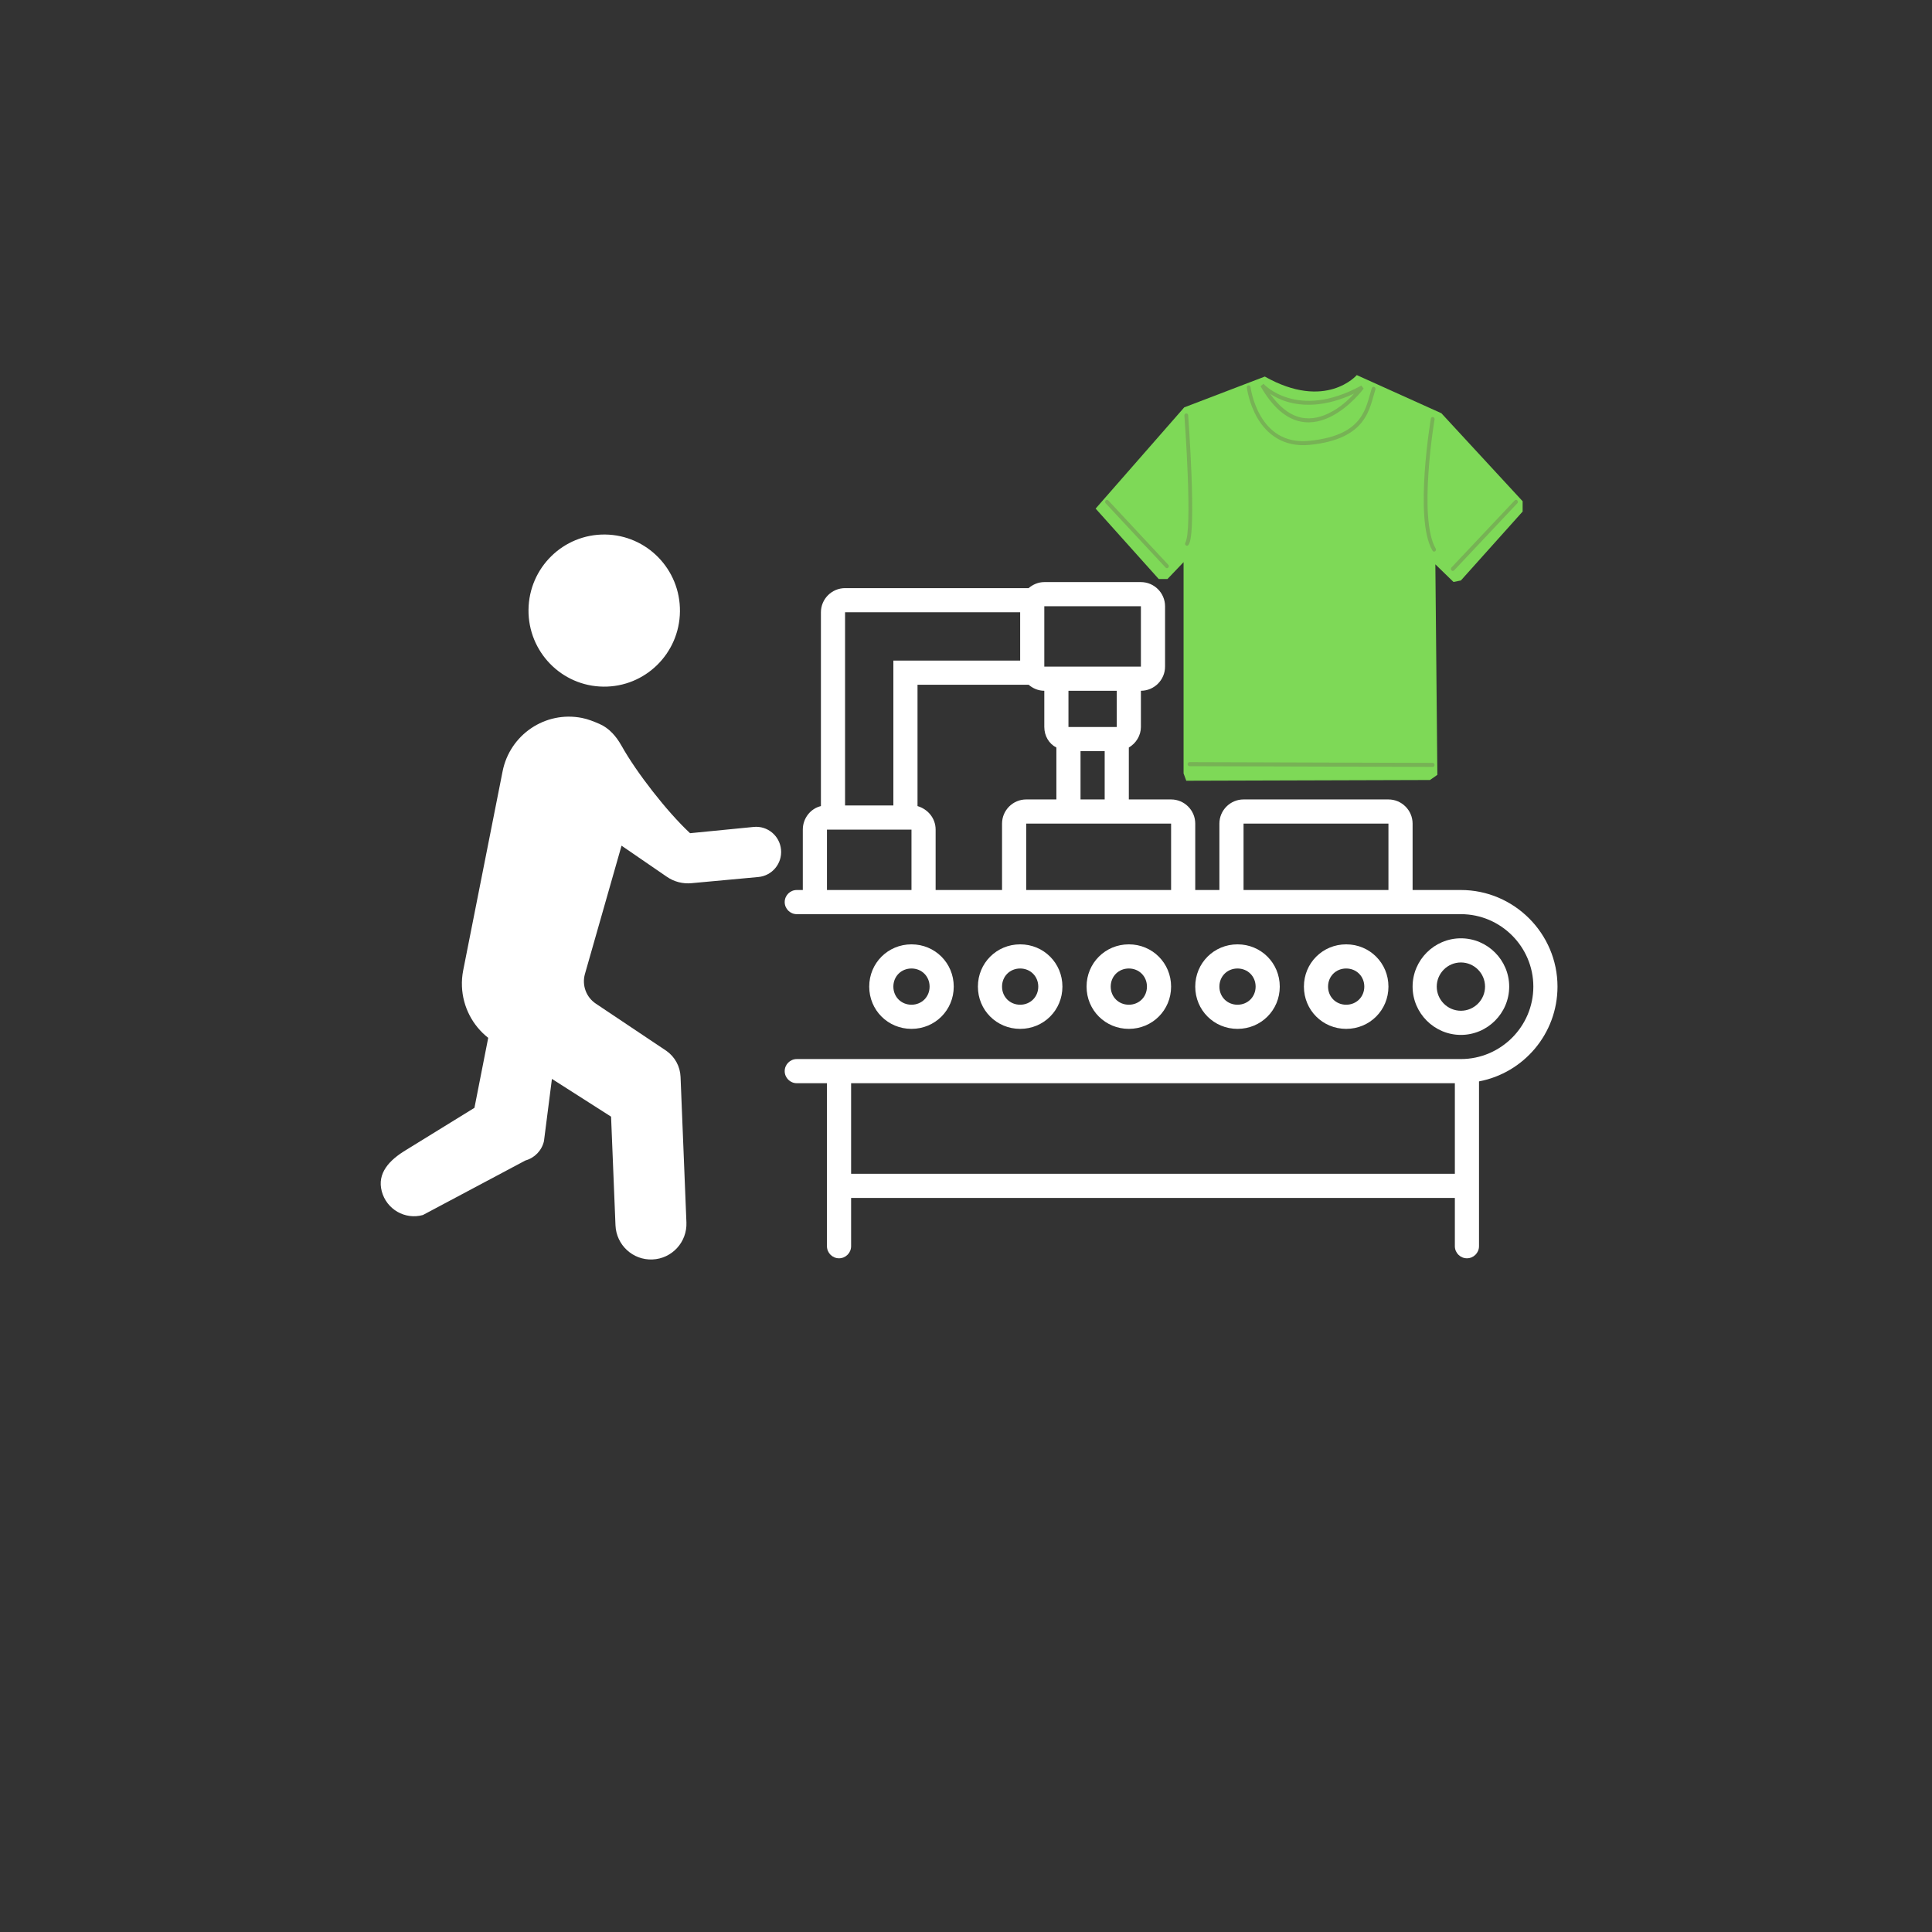 <svg xmlns="http://www.w3.org/2000/svg" xmlns:xlink="http://www.w3.org/1999/xlink" width="500" zoomAndPan="magnify" viewBox="0 0 375 375" height="500" preserveAspectRatio="xMidYMid meet" version="1.0"><rect x="0" y="0" width="375" height="375" fill="#333333" stroke="none"/><defs><clipPath id="2e94b26e87"><path d="M 152.309 112.984 L 302.309 112.984 L 302.309 244.234 L 152.309 244.234 Z M 152.309 112.984 " clip-rule="nonzero"/></clipPath><clipPath id="11468a411c"><path d="M 212.473 72.809 L 295.723 72.809 L 295.723 151.559 L 212.473 151.559 Z M 212.473 72.809 " clip-rule="nonzero"/></clipPath><clipPath id="1007e6b5f9"><path d="M 212.66 98.719 L 224.91 112.387 L 226.605 112.387 L 229.73 109.113 L 229.73 150.117 L 230.254 151.539 L 277.559 151.398 L 278.992 150.398 L 278.602 109.539 L 282.121 112.957 L 283.555 112.672 L 295.543 99.289 L 295.543 97.293 L 279.773 80.211 L 263.352 72.805 C 263.352 72.805 257.359 79.781 245.5 73.09 L 229.859 79.07 Z M 212.66 98.719 " clip-rule="nonzero"/></clipPath><radialGradient gradientTransform="matrix(0, 1.175, -0.825, -0, 610.041, -94.211)" gradientUnits="userSpaceOnUse" r="66.009" cx="175.68" id="4983a9732b" cy="431.352" fx="175.68" fy="431.352"><stop stop-opacity="1" stop-color="rgb(49.399%, 85.1%, 34.099%)" offset="0"/><stop stop-opacity="1" stop-color="rgb(49.399%, 85.1%, 34.099%)" offset="1"/></radialGradient><clipPath id="cd08254ba1"><path d="M 102 103.609 L 132 103.609 L 132 134 L 102 134 Z M 102 103.609 " clip-rule="nonzero"/></clipPath><clipPath id="685dd847af"><path d="M 73 139 L 152 139 L 152 244.609 L 73 244.609 Z M 73 139 " clip-rule="nonzero"/></clipPath></defs><g clip-path="url(#2e94b26e87)"><path fill="#ffffff" d="M 283.559 172.75 L 274.184 172.75 L 274.184 159.859 C 274.184 157.281 272.074 155.172 269.496 155.172 L 241.371 155.172 C 238.793 155.172 236.684 157.281 236.684 159.859 L 236.684 172.75 L 231.996 172.75 L 231.996 159.859 C 231.996 157.281 229.887 155.172 227.309 155.172 L 219.105 155.172 L 219.105 145.094 C 220.512 144.273 221.449 142.75 221.449 141.109 L 221.449 134.078 C 224.027 134.078 226.137 131.969 226.137 129.391 L 226.137 117.672 C 226.137 115.094 224.027 112.984 221.449 112.984 L 202.699 112.984 C 201.527 112.984 200.473 113.453 199.652 114.156 L 164.027 114.156 C 161.449 114.156 159.34 116.266 159.34 118.844 L 159.34 156.461 C 157.348 156.93 155.824 158.805 155.824 161.031 L 155.824 172.75 L 154.652 172.75 C 153.363 172.75 152.309 173.805 152.309 175.094 C 152.309 176.383 153.363 177.438 154.652 177.438 L 283.559 177.438 C 291.293 177.438 297.621 183.766 297.621 191.5 C 297.621 199.234 291.293 205.562 283.559 205.562 L 154.652 205.562 C 153.363 205.562 152.309 206.617 152.309 207.906 C 152.309 209.195 153.363 210.25 154.652 210.25 L 160.512 210.25 L 160.512 241.891 C 160.512 243.18 161.566 244.234 162.855 244.234 C 164.145 244.234 165.199 243.18 165.199 241.891 L 165.199 232.516 L 282.387 232.516 L 282.387 241.891 C 282.387 243.18 283.441 244.234 284.73 244.234 C 286.02 244.234 287.074 243.18 287.074 241.891 L 287.074 209.898 C 295.746 208.258 302.309 200.641 302.309 191.5 C 302.309 181.188 293.871 172.75 283.559 172.75 Z M 202.699 117.672 L 221.449 117.672 L 221.449 129.391 L 202.699 129.391 Z M 207.387 141.109 L 207.387 134.078 L 216.762 134.078 L 216.762 141.109 Z M 214.418 145.797 L 214.418 155.172 L 209.73 155.172 L 209.73 145.797 Z M 164.027 118.844 L 198.012 118.844 L 198.012 128.219 L 173.402 128.219 L 173.402 156.344 L 164.027 156.344 Z M 176.918 172.75 L 160.512 172.75 L 160.512 161.031 L 176.918 161.031 Z M 194.496 159.859 L 194.496 172.75 L 181.605 172.75 L 181.605 161.031 C 181.605 158.805 180.082 157.047 178.09 156.461 L 178.09 132.906 L 199.652 132.906 C 200.473 133.609 201.527 134.078 202.699 134.078 L 202.699 141.109 C 202.699 142.867 203.637 144.391 205.043 145.094 L 205.043 155.172 L 199.184 155.172 C 196.605 155.172 194.496 157.281 194.496 159.859 Z M 227.309 172.75 L 199.184 172.75 L 199.184 159.859 L 227.309 159.859 Z M 269.496 172.75 L 241.371 172.75 L 241.371 159.859 L 269.496 159.859 Z M 282.387 227.828 L 165.199 227.828 L 165.199 210.25 L 282.387 210.25 Z M 282.387 227.828 " fill-opacity="1" fill-rule="nonzero"/></g><path fill="#ffffff" d="M 292.934 191.5 C 292.934 186.344 288.715 182.125 283.559 182.125 C 278.402 182.125 274.184 186.344 274.184 191.5 C 274.184 196.656 278.402 200.875 283.559 200.875 C 288.715 200.875 292.934 196.656 292.934 191.5 Z M 278.871 191.5 C 278.871 188.922 280.98 186.812 283.559 186.812 C 286.137 186.812 288.246 188.922 288.246 191.5 C 288.246 194.078 286.137 196.188 283.559 196.188 C 280.98 196.188 278.871 194.078 278.871 191.5 Z M 278.871 191.5 " fill-opacity="1" fill-rule="nonzero"/><path fill="#ffffff" d="M 269.496 191.5 C 269.496 186.93 265.863 183.297 261.293 183.297 C 256.723 183.297 253.09 186.93 253.09 191.5 C 253.09 196.07 256.723 199.703 261.293 199.703 C 265.863 199.703 269.496 196.07 269.496 191.5 Z M 257.777 191.5 C 257.777 189.508 259.301 187.984 261.293 187.984 C 263.285 187.984 264.809 189.508 264.809 191.5 C 264.809 193.492 263.285 195.016 261.293 195.016 C 259.301 195.016 257.777 193.492 257.777 191.5 Z M 257.777 191.5 " fill-opacity="1" fill-rule="nonzero"/><path fill="#ffffff" d="M 248.402 191.5 C 248.402 186.93 244.77 183.297 240.199 183.297 C 235.629 183.297 231.996 186.93 231.996 191.5 C 231.996 196.07 235.629 199.703 240.199 199.703 C 244.77 199.703 248.402 196.07 248.402 191.5 Z M 236.684 191.5 C 236.684 189.508 238.207 187.984 240.199 187.984 C 242.191 187.984 243.715 189.508 243.715 191.5 C 243.715 193.492 242.191 195.016 240.199 195.016 C 238.207 195.016 236.684 193.492 236.684 191.5 Z M 236.684 191.5 " fill-opacity="1" fill-rule="nonzero"/><path fill="#ffffff" d="M 227.309 191.5 C 227.309 186.93 223.676 183.297 219.105 183.297 C 214.535 183.297 210.902 186.93 210.902 191.5 C 210.902 196.07 214.535 199.703 219.105 199.703 C 223.676 199.703 227.309 196.07 227.309 191.5 Z M 215.59 191.5 C 215.59 189.508 217.113 187.984 219.105 187.984 C 221.098 187.984 222.621 189.508 222.621 191.5 C 222.621 193.492 221.098 195.016 219.105 195.016 C 217.113 195.016 215.59 193.492 215.59 191.5 Z M 215.59 191.5 " fill-opacity="1" fill-rule="nonzero"/><path fill="#ffffff" d="M 206.215 191.5 C 206.215 186.93 202.582 183.297 198.012 183.297 C 193.441 183.297 189.809 186.93 189.809 191.5 C 189.809 196.07 193.441 199.703 198.012 199.703 C 202.582 199.703 206.215 196.07 206.215 191.5 Z M 194.496 191.5 C 194.496 189.508 196.02 187.984 198.012 187.984 C 200.004 187.984 201.527 189.508 201.527 191.5 C 201.527 193.492 200.004 195.016 198.012 195.016 C 196.02 195.016 194.496 193.492 194.496 191.5 Z M 194.496 191.5 " fill-opacity="1" fill-rule="nonzero"/><path fill="#ffffff" d="M 185.121 191.5 C 185.121 186.93 181.488 183.297 176.918 183.297 C 172.348 183.297 168.715 186.93 168.715 191.5 C 168.715 196.07 172.348 199.703 176.918 199.703 C 181.488 199.703 185.121 196.07 185.121 191.5 Z M 173.402 191.5 C 173.402 189.508 174.926 187.984 176.918 187.984 C 178.91 187.984 180.434 189.508 180.434 191.5 C 180.434 193.492 178.91 195.016 176.918 195.016 C 174.926 195.016 173.402 193.492 173.402 191.5 Z M 173.402 191.5 " fill-opacity="1" fill-rule="nonzero"/><g clip-path="url(#11468a411c)"><g clip-path="url(#1007e6b5f9)"><path fill="url(#4983a9732b)" d="M 295.543 72.809 L 212.66 72.805 L 212.66 151.539 L 295.543 151.539 Z M 295.543 72.809 " fill-rule="nonzero"/></g></g><path fill="#77b255" d="M 230.188 80.246 C 230.094 80.266 230.016 80.316 229.961 80.398 C 229.902 80.48 229.879 80.574 229.891 80.676 C 229.891 80.676 230.312 86.332 230.539 92.266 C 230.652 95.23 230.715 98.262 230.652 100.684 C 230.625 101.895 230.559 102.957 230.461 103.766 C 230.359 104.578 230.191 105.156 230.094 105.297 C 230.031 105.383 230.008 105.48 230.02 105.586 C 230.035 105.695 230.082 105.781 230.16 105.848 C 230.242 105.914 230.332 105.941 230.434 105.926 C 230.535 105.91 230.613 105.859 230.676 105.773 C 230.969 105.352 231.082 104.734 231.188 103.875 C 231.297 103.02 231.352 101.934 231.383 100.707 C 231.445 98.254 231.383 95.203 231.27 92.227 C 231.039 86.273 230.621 80.602 230.621 80.602 C 230.609 80.484 230.562 80.391 230.477 80.32 C 230.391 80.25 230.293 80.227 230.188 80.246 Z M 230.188 80.246 " fill-opacity="1" fill-rule="nonzero"/><path fill="#77b255" d="M 242.32 74.789 C 242.219 74.805 242.141 74.855 242.082 74.941 C 242.02 75.027 241.996 75.125 242.012 75.23 C 242.012 75.23 242.375 78.27 244.086 81.18 C 245.801 84.086 248.938 86.887 254.27 86.344 C 259.801 85.777 262.723 84.02 264.371 81.898 C 266.023 79.781 266.391 77.363 266.961 75.598 C 266.992 75.496 266.988 75.395 266.941 75.297 C 266.898 75.199 266.828 75.133 266.73 75.098 C 266.637 75.062 266.543 75.07 266.453 75.117 C 266.359 75.164 266.301 75.238 266.266 75.34 C 265.664 77.211 265.312 79.461 263.801 81.398 C 262.293 83.336 259.617 85.004 254.199 85.559 C 249.125 86.078 246.316 83.504 244.703 80.762 C 243.086 78.02 242.73 75.133 242.73 75.133 C 242.719 75.023 242.672 74.938 242.59 74.871 C 242.512 74.801 242.418 74.777 242.32 74.789 Z M 242.32 74.789 " fill-opacity="1" fill-rule="nonzero"/><path fill="#77b255" d="M 245.238 74.496 L 244.668 74.973 C 244.68 74.996 244.699 75.008 244.711 75.031 C 246.883 78.816 249.223 80.805 251.531 81.578 C 253.855 82.359 256.109 81.91 258.055 80.992 C 261.945 79.156 264.68 75.426 264.68 75.426 L 264.234 74.836 C 257.918 78.297 253.164 78.176 249.992 77.223 C 246.816 76.27 245.238 74.496 245.238 74.496 Z M 262.82 76.402 C 261.727 77.609 260.113 79.176 257.77 80.281 C 255.934 81.148 253.871 81.547 251.75 80.832 C 250.035 80.258 248.262 78.879 246.527 76.441 C 247.352 76.977 248.402 77.551 249.797 77.969 C 252.828 78.879 257.219 79.02 262.82 76.402 Z M 262.82 76.402 " fill-opacity="1" fill-rule="nonzero"/><path fill="#77b255" d="M 230.871 147.93 C 230.77 147.934 230.684 147.977 230.617 148.059 C 230.547 148.137 230.516 148.23 230.52 148.34 C 230.523 148.449 230.566 148.539 230.641 148.613 C 230.715 148.684 230.801 148.719 230.902 148.715 L 278.078 148.859 C 278.18 148.863 278.266 148.824 278.34 148.746 C 278.41 148.672 278.445 148.578 278.445 148.469 C 278.445 148.359 278.41 148.266 278.34 148.191 C 278.266 148.113 278.18 148.074 278.078 148.078 L 230.902 147.93 C 230.891 147.93 230.879 147.93 230.871 147.93 Z M 230.871 147.93 " fill-opacity="1" fill-rule="nonzero"/><path fill="#77b255" d="M 294.203 97.023 C 294.117 97.035 294.043 97.078 293.984 97.145 L 281.727 110.152 C 281.656 110.23 281.621 110.324 281.621 110.434 C 281.625 110.543 281.66 110.633 281.734 110.711 C 281.805 110.785 281.891 110.824 281.992 110.82 C 282.094 110.82 282.18 110.781 282.25 110.703 L 294.5 97.695 C 294.625 97.566 294.652 97.414 294.578 97.246 C 294.504 97.074 294.375 97 294.203 97.023 Z M 294.203 97.023 " fill-opacity="1" fill-rule="nonzero"/><path fill="#77b255" d="M 214.84 97.023 C 214.684 97.039 214.578 97.125 214.527 97.285 C 214.477 97.441 214.508 97.582 214.621 97.695 L 226.219 110.141 C 226.285 110.23 226.375 110.281 226.484 110.285 C 226.59 110.293 226.684 110.254 226.762 110.172 C 226.836 110.09 226.871 109.992 226.867 109.875 C 226.863 109.758 226.816 109.664 226.73 109.59 L 215.133 97.145 C 215.055 97.055 214.957 97.012 214.84 97.023 Z M 214.84 97.023 " fill-opacity="1" fill-rule="nonzero"/><path fill="#77b255" d="M 278.035 80.945 C 277.863 80.969 277.758 81.078 277.727 81.262 C 277.727 81.262 276.906 86.109 276.531 91.711 C 276.344 94.512 276.258 97.508 276.449 100.191 C 276.641 102.875 277.094 105.254 278.035 106.859 C 278.086 106.961 278.16 107.027 278.266 107.059 C 278.367 107.086 278.465 107.07 278.555 107.012 C 278.645 106.949 278.699 106.863 278.719 106.75 C 278.738 106.637 278.715 106.535 278.652 106.445 C 277.832 105.043 277.367 102.754 277.18 100.129 C 276.992 97.504 277.074 94.535 277.262 91.762 C 277.633 86.207 278.445 81.41 278.445 81.41 C 278.473 81.277 278.441 81.16 278.352 81.062 C 278.266 80.965 278.16 80.926 278.035 80.945 Z M 278.035 80.945 " fill-opacity="1" fill-rule="nonzero"/><g clip-path="url(#cd08254ba1)"><path fill="#ffffff" d="M 131.977 118.68 C 132.066 110.52 125.559 103.844 117.445 103.75 C 109.324 103.66 102.672 110.195 102.582 118.355 C 102.496 126.508 109 133.191 117.121 133.277 C 125.234 133.371 131.891 126.832 131.977 118.68 " fill-opacity="1" fill-rule="nonzero"/></g><g clip-path="url(#685dd847af)"><path fill="#ffffff" d="M 78.781 223.234 L 92.09 215.027 L 94.762 201.445 C 91.703 199.043 89.824 195.41 89.664 191.477 C 89.621 190.422 89.703 189.363 89.91 188.328 L 97.547 149.746 C 98.949 142.594 105.848 137.945 112.961 139.352 C 114.172 139.59 115.273 140.051 116.352 140.512 C 118.254 141.336 119.621 142.945 120.605 144.695 L 120.641 144.75 C 123.539 149.949 129.465 157.531 133.805 161.594 L 133.945 161.723 L 146.285 160.508 C 148.969 160.238 151.352 162.219 151.598 164.918 C 151.844 167.605 149.879 169.98 147.203 170.227 L 134.211 171.426 C 132.523 171.586 130.832 171.145 129.438 170.184 L 120.641 164.145 L 113.527 189.078 C 112.926 191.242 113.777 193.555 115.648 194.805 L 129.344 203.969 C 130.992 205.121 132.012 206.992 132.094 209.008 L 133.234 237.262 C 133.395 241.082 130.434 244.309 126.633 244.461 C 122.828 244.617 119.621 241.648 119.465 237.828 L 118.609 216.742 L 107.129 209.414 L 105.582 221.496 C 105.16 223.316 103.777 224.75 101.988 225.246 L 82.082 235.836 C 78.605 236.801 75.023 234.727 74.098 231.227 C 73.168 227.715 75.562 225.176 78.781 223.234 " fill-opacity="1" fill-rule="nonzero"/></g></svg>